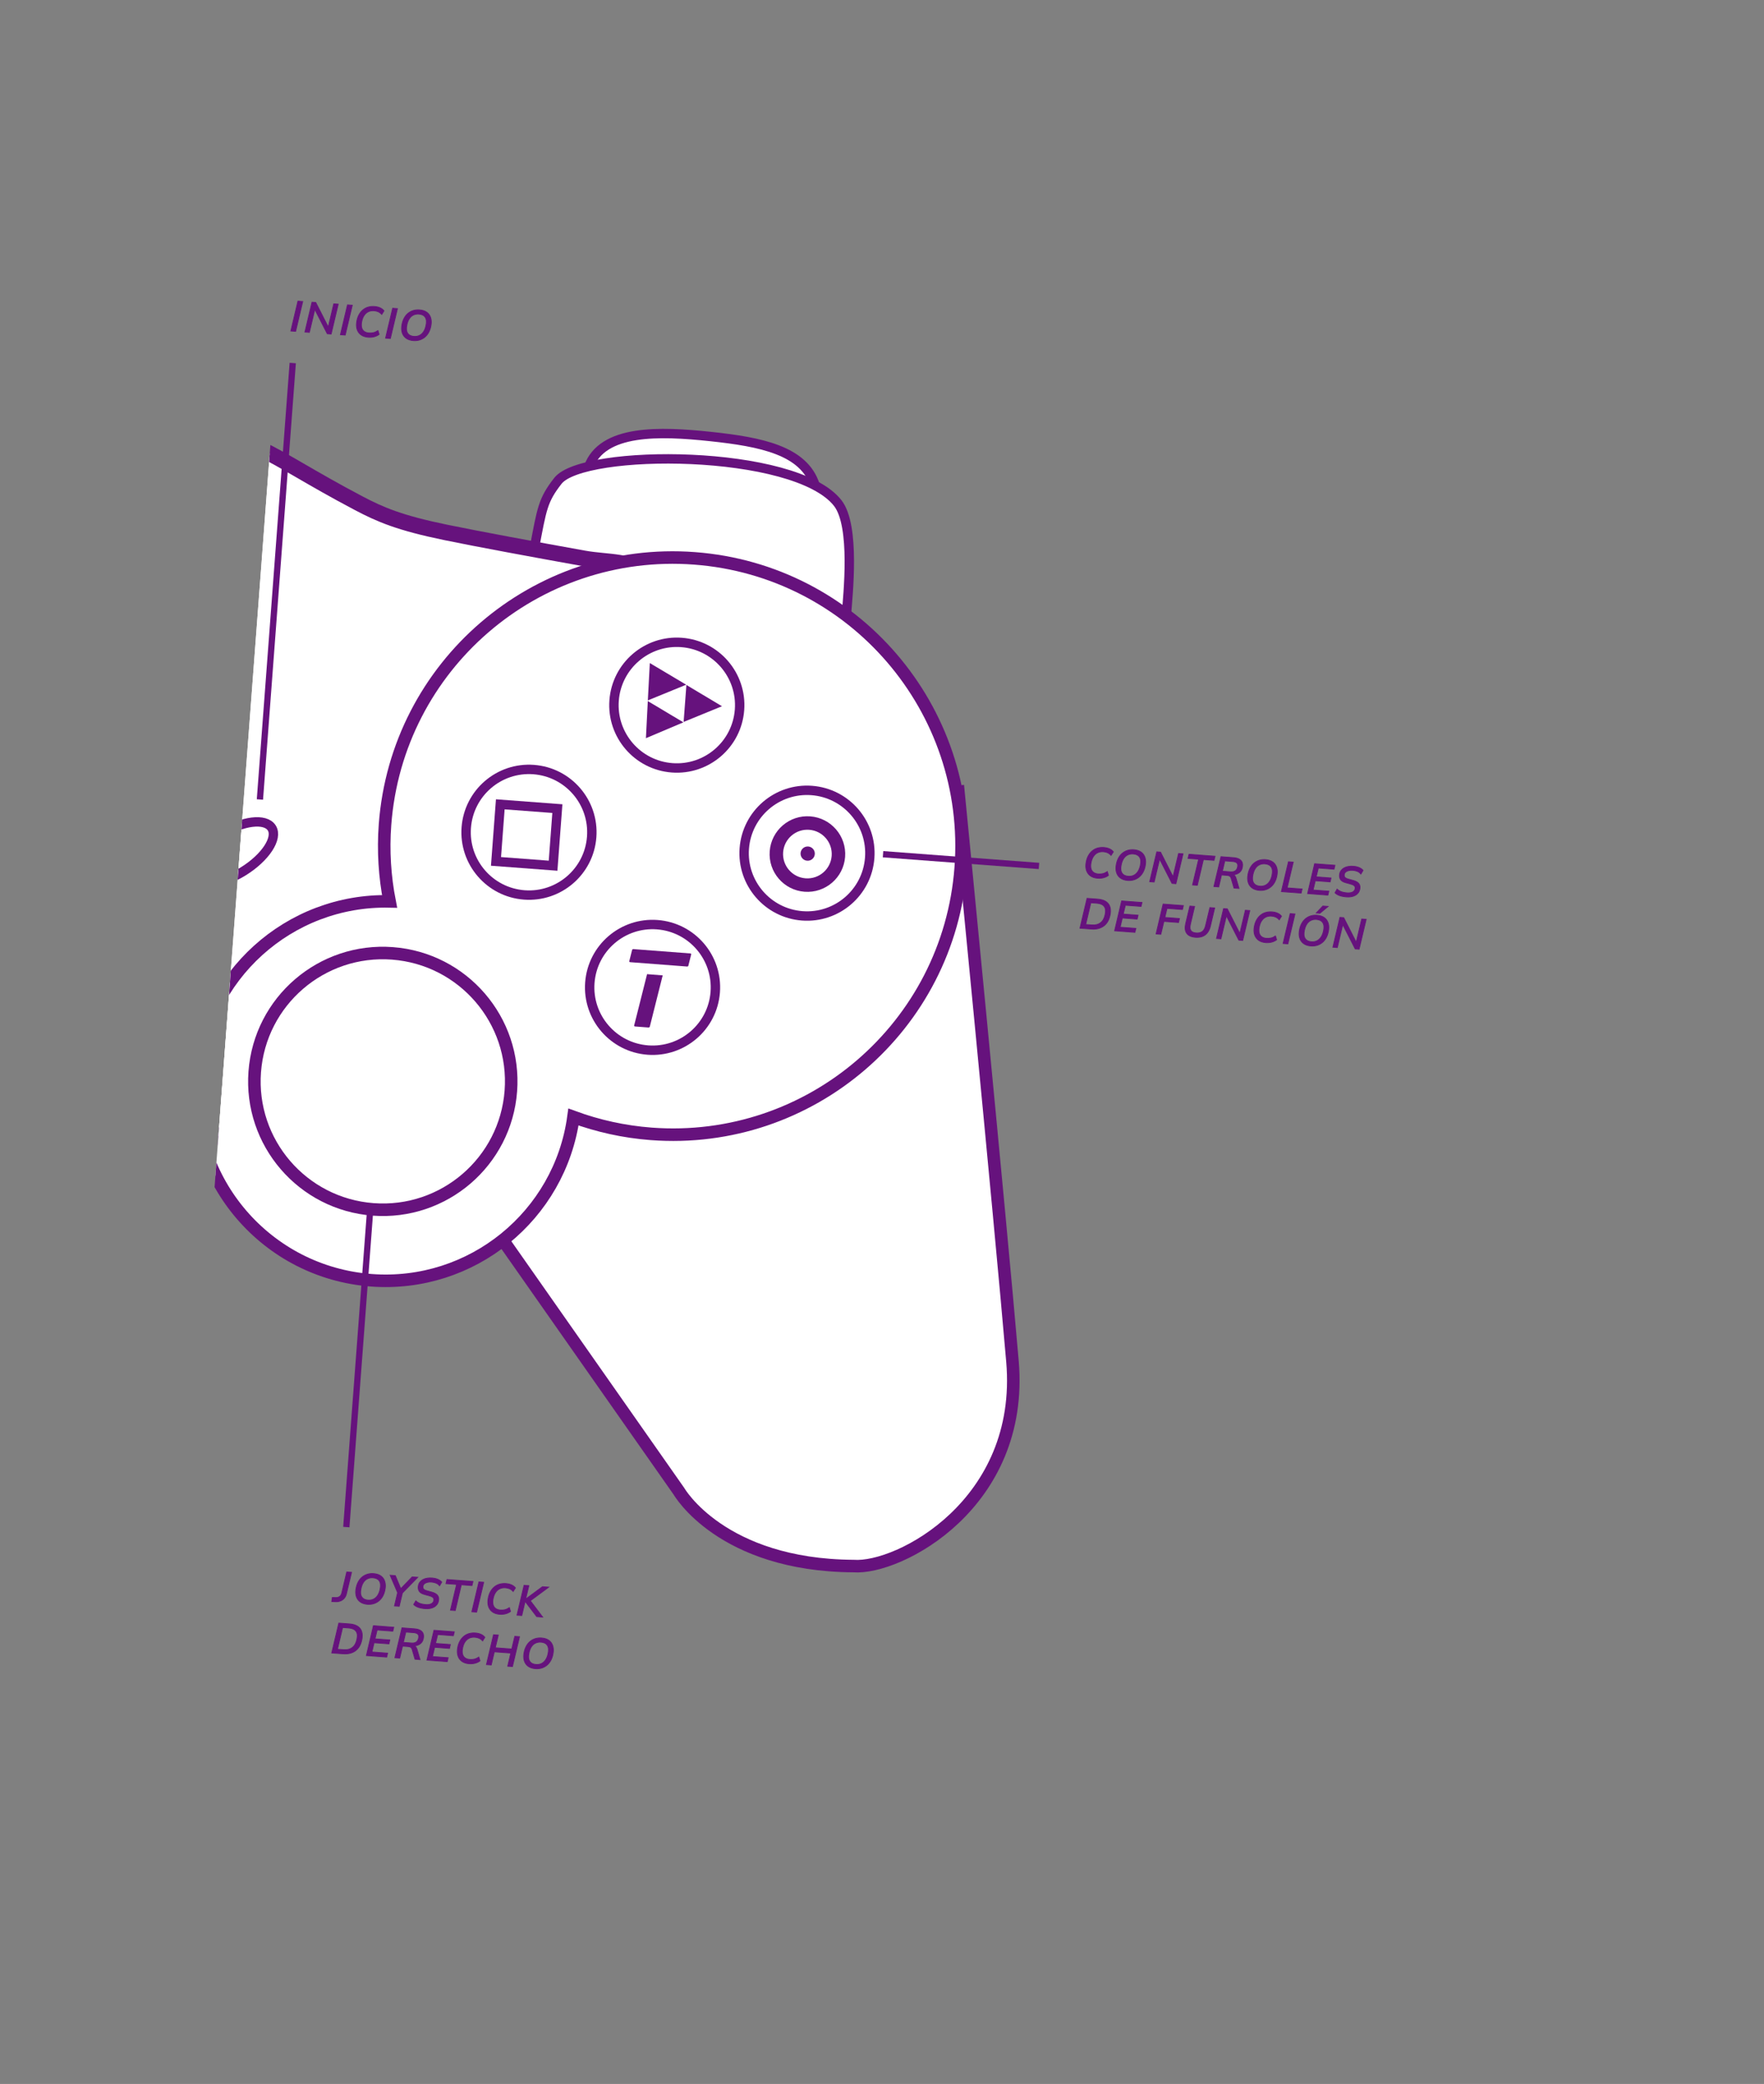 <svg width="563" height="665" viewBox="0 0 563 665" fill="none" xmlns="http://www.w3.org/2000/svg">
<rect x="0" y="0" width="563" height="665" fill="#808080" stroke="none"/>
<g clip-path="url(#clip0_295_830)">
<g clip-path="url(#clip1_295_830)">
<path d="M147.313 376.913L216.725 475.92C216.725 475.92 230.23 499.476 272.403 499.74C286.871 500.829 327.006 479.853 323.144 434.482C319.283 389.111 305.691 250.665 305.691 250.665" fill="white"/>
<path d="M147.313 376.913L216.725 475.92C216.725 475.92 230.23 499.476 272.403 499.74C286.871 500.829 327.006 479.853 323.144 434.482C319.283 389.111 305.691 250.665 305.691 250.665" stroke="#66127D" stroke-width="4" stroke-miterlimit="10"/>
<path d="M187.843 149.092C192.217 136.878 210.669 137.585 226.772 139.296C242.875 141.008 256.629 143.724 260.154 154.896" fill="white"/>
<path d="M187.843 149.092C192.217 136.878 210.669 137.585 226.772 139.296C242.875 141.008 256.629 143.724 260.154 154.896" stroke="#66127D" stroke-width="3" stroke-miterlimit="10"/>
<path d="M170.563 174.816C172.962 162.272 173.227 159.625 178.057 153.444C186.109 143.139 253.762 143.143 267.367 160.527C273.079 167.823 270.608 189.974 270.127 196.363" fill="white"/>
<path d="M170.563 174.816C172.962 162.272 173.227 159.625 178.057 153.444C186.109 143.139 253.762 143.143 267.367 160.527C273.079 167.823 270.608 189.974 270.127 196.363" stroke="#66127D" stroke-width="3" stroke-miterlimit="10"/>
<path d="M-119.778 150.065C-119.778 150.065 -73.901 158.037 -42.412 156.371C-13.2 154.824 9.479 134.145 51.22 136.43C81.749 138.102 83.094 144.062 114.467 160.573C121.383 164.214 127.499 166.859 142.289 169.9C153.034 172.108 170.206 175.276 186.313 178.174C202.187 181.03 214.004 173.912 233.813 228.412C247.45 265.932 136.436 337.975 65.313 364.21C43.313 348.912 8.313 359.412 8.313 359.412" fill="white"/>
<path d="M-119.778 150.065C-119.778 150.065 -73.901 158.037 -42.412 156.371C-13.2 154.824 9.479 134.145 51.22 136.43C81.749 138.102 83.094 144.062 114.467 160.573C121.383 164.214 127.499 166.859 142.289 169.9C153.034 172.108 170.206 175.276 186.313 178.174C202.187 181.03 214.004 173.912 233.813 228.412C247.45 265.932 136.436 337.975 65.313 364.21C43.313 348.912 8.313 359.412 8.313 359.412" fill="white"/>
<path d="M8.313 359.412C43.113 351.012 62.48 360.579 67.813 366.412M8.313 359.412C-26.487 367.812 -84.853 276.912 -109.687 230.412L-119.778 150.065C-119.778 150.065 -73.901 158.037 -42.412 156.371C-13.2 154.824 9.479 134.145 51.22 136.43C81.749 138.102 83.094 144.062 114.467 160.573C121.383 164.214 127.499 166.859 142.289 169.9C153.034 172.108 170.206 175.276 186.313 178.174C202.187 181.03 214.004 173.912 233.813 228.412C247.45 265.932 136.436 337.975 65.313 364.21C43.313 348.912 8.313 359.412 8.313 359.412Z" stroke="#66127D" stroke-width="5" stroke-miterlimit="10"/>
<path d="M124.338 287.643C122.797 279.738 122.254 271.505 122.887 263.087C126.702 212.374 170.927 174.358 221.665 178.175C272.403 181.992 310.442 226.197 306.627 276.909C302.812 327.622 258.587 365.638 207.849 361.821C199.148 361.167 190.835 359.299 183.029 356.441C178.721 387.896 150.594 410.956 118.492 408.541C85.132 406.032 60.123 376.968 62.631 343.625C65.058 311.367 92.354 286.925 124.338 287.643Z" fill="white" stroke="#66127D" stroke-width="4" stroke-miterlimit="10"/>
<path d="M167.323 285.578C178.376 286.409 188.01 278.127 188.841 267.08C189.672 256.033 181.385 246.403 170.333 245.572C159.28 244.74 149.646 253.022 148.815 264.069C147.983 275.116 156.27 284.746 167.323 285.578Z" fill="white" stroke="#66127D" stroke-width="3" stroke-miterlimit="10"/>
<path d="M214.507 245.016C225.56 245.848 235.194 237.566 236.025 226.519C236.856 215.472 228.57 205.842 217.517 205.01C206.464 204.179 196.83 212.461 195.999 223.508C195.168 234.555 203.454 244.185 214.507 245.016Z" fill="white" stroke="#66127D" stroke-width="3" stroke-miterlimit="10"/>
<path d="M256.058 292.253C267.111 293.084 276.745 284.803 277.576 273.755C278.407 262.708 270.12 253.078 259.067 252.247C248.014 251.415 238.38 259.697 237.549 270.744C236.718 281.792 245.005 291.421 256.058 292.253Z" fill="white" stroke="#66127D" stroke-width="3" stroke-miterlimit="10"/>
<path d="M206.763 335.079C217.816 335.911 227.45 327.629 228.281 316.582C229.112 305.535 220.826 295.905 209.773 295.073C198.72 294.242 189.086 302.524 188.255 313.571C187.424 324.618 195.71 334.248 206.763 335.079Z" fill="white" stroke="#66127D" stroke-width="3" stroke-miterlimit="10"/>
<path d="M55.994 195.975L47.931 195.322L41.152 221.907L49.329 222.564L55.994 195.975Z" fill="white" stroke="#66127D" stroke-width="3" stroke-miterlimit="10"/>
<path d="M62.962 197.443L60.743 205.487C67.407 208.958 69.135 216.245 67.069 224.348C64.349 235.033 53.304 242.977 41.999 242.071C30.686 241.159 23.723 231.767 26.454 221.086C26.478 220.967 26.515 220.848 26.546 220.736L19.446 220.161C19.419 220.253 19.388 220.35 19.365 220.444C15.586 235.288 25.086 248.326 40.593 249.572C56.106 250.825 71.408 239.775 75.19 224.937C78.368 212.478 74.136 201.445 62.962 197.443Z" fill="white" stroke="#66127D" stroke-width="3" stroke-miterlimit="10"/>
<path d="M257.611 274.66C258.864 274.754 259.957 273.815 260.051 272.562C260.146 271.309 259.206 270.217 257.952 270.122C256.698 270.028 255.606 270.967 255.511 272.22C255.417 273.474 256.357 274.566 257.611 274.66Z" fill="#66127D"/>
<path d="M258.596 260.505C251.949 260.005 246.158 264.986 245.658 271.629C245.158 278.271 250.141 284.06 256.786 284.56C263.431 285.06 269.225 280.08 269.725 273.44C270.225 266.797 265.241 261.005 258.596 260.505ZM257.108 280.276C252.83 279.955 249.623 276.229 249.945 271.952C250.267 267.674 253.995 264.468 258.273 264.789C262.554 265.112 265.758 268.841 265.437 273.117C265.115 277.393 261.389 280.599 257.108 280.276Z" fill="#66127D"/>
<path d="M177.892 258.034L159.673 256.664L158.302 274.879L176.522 276.25L177.892 258.034Z" stroke="#66127D" stroke-width="3" stroke-miterlimit="10"/>
<path d="M200.835 306.737L201.748 303.108C201.778 302.986 201.982 302.846 202.177 302.864L220.313 304.248C220.542 304.266 220.636 304.428 220.606 304.551L219.689 308.179C219.654 308.332 219.492 308.44 219.262 308.424L201.126 307.038C200.93 307.023 200.794 306.891 200.835 306.737Z" fill="#66127D"/>
<path d="M211.508 311.245L207.382 327.641C207.351 327.764 207.15 327.901 206.916 327.884L202.688 327.555C202.458 327.538 202.362 327.375 202.392 327.251L206.521 310.858L211.508 311.245Z" fill="#66127D"/>
<path d="M207.396 211.587L206.764 223.5L219.005 218.497L207.396 211.587Z" fill="#66127D"/>
<path d="M206.753 223.715L206.152 235.562L218.108 230.501L206.753 223.715Z" fill="#66127D"/>
<path d="M219.073 218.579L218.186 230.373L230.424 225.363L219.073 218.579Z" fill="#66127D"/>
<path d="M5.942 358.543C5.942 358.543 47.969 351.495 64.517 364.411" stroke="#66127D" stroke-width="3.44" stroke-miterlimit="10"/>
<path d="M54.398 297.951C54.111 301.772 47.197 304.362 38.955 303.742C30.712 303.122 24.266 299.525 24.553 295.706C24.84 291.891 31.753 289.298 39.995 289.918C48.237 290.538 54.685 294.137 54.398 297.951Z" fill="white" stroke="#66127D" stroke-width="3" stroke-miterlimit="10"/>
<path d="M86.742 264.214C88.769 267.462 84.724 273.638 77.711 278.007C70.695 282.375 63.37 283.283 61.343 280.031C59.316 276.786 63.359 270.61 70.374 266.241C77.39 261.874 84.715 260.965 86.742 264.214Z" fill="white" stroke="#66127D" stroke-width="3" stroke-miterlimit="10"/>
<path d="M56.687 328.598L42.17 327.506L41.516 336.211L56.032 337.304L56.687 328.598Z" fill="white" stroke="#66127D" stroke-width="3" stroke-miterlimit="10"/>
<path d="M92.826 105.622L95.085 96.094L96.618 96.209L94.359 105.737L92.826 105.622Z" fill="#66127D" stroke="#66127D" stroke-width="0.25" stroke-miterlimit="10"/>
<path d="M97.317 105.96L99.576 96.432L100.779 96.522L104.76 104.36L104.773 104.361L106.527 96.955L107.951 97.062L105.69 106.59L104.448 106.496L100.475 98.729L98.74 106.067L97.317 105.96Z" fill="#66127D" stroke="#66127D" stroke-width="0.25" stroke-miterlimit="10"/>
<path d="M108.646 106.812L110.905 97.284L112.439 97.399L110.18 106.927L108.646 106.812Z" fill="#66127D" stroke="#66127D" stroke-width="0.25" stroke-miterlimit="10"/>
<path d="M117.546 107.618C116.587 107.546 115.802 107.283 115.189 106.83C114.577 106.377 114.158 105.764 113.932 104.995C113.706 104.226 113.699 103.327 113.915 102.297C114.073 101.53 114.323 100.857 114.667 100.276C115.007 99.697 115.422 99.212 115.909 98.822C116.397 98.433 116.949 98.153 117.563 97.982C118.176 97.813 118.834 97.755 119.537 97.808C120.195 97.858 120.783 97.999 121.301 98.23C121.82 98.461 122.24 98.782 122.558 99.19L121.838 100.334C121.499 99.951 121.13 99.669 120.73 99.487C120.331 99.306 119.875 99.196 119.366 99.158C118.719 99.109 118.128 99.207 117.596 99.451C117.063 99.694 116.617 100.078 116.251 100.602C115.886 101.124 115.623 101.779 115.463 102.565C115.305 103.333 115.293 103.982 115.427 104.516C115.56 105.048 115.826 105.46 116.228 105.752C116.627 106.044 117.143 106.214 117.772 106.261C118.274 106.299 118.756 106.261 119.212 106.148C119.67 106.036 120.145 105.82 120.636 105.499L121.001 106.709C120.688 106.943 120.347 107.132 119.973 107.277C119.599 107.424 119.208 107.525 118.8 107.582C118.392 107.638 117.976 107.651 117.546 107.618Z" fill="#66127D" stroke="#66127D" stroke-width="0.25" stroke-miterlimit="10"/>
<path d="M123.059 107.897L125.318 98.368L126.851 98.484L124.592 108.012L123.059 107.897Z" fill="#66127D" stroke="#66127D" stroke-width="0.25" stroke-miterlimit="10"/>
<path d="M131.93 108.687C130.972 108.615 130.187 108.352 129.576 107.898C128.962 107.444 128.547 106.833 128.33 106.063C128.113 105.295 128.112 104.411 128.324 103.409C128.48 102.65 128.728 101.976 129.066 101.388C129.403 100.798 129.816 100.312 130.306 99.927C130.79 99.542 131.335 99.26 131.937 99.08C132.537 98.901 133.185 98.836 133.878 98.888C134.854 98.962 135.643 99.223 136.248 99.673C136.852 100.121 137.266 100.73 137.486 101.5C137.707 102.268 137.712 103.148 137.501 104.14C137.342 104.918 137.09 105.6 136.748 106.189C136.405 106.779 135.99 107.265 135.503 107.65C135.017 108.035 134.47 108.317 133.871 108.497C133.271 108.676 132.624 108.739 131.93 108.687ZM132.1 107.352C132.756 107.401 133.345 107.299 133.865 107.044C134.383 106.789 134.822 106.393 135.179 105.857C135.535 105.32 135.794 104.663 135.955 103.886C136.205 102.75 136.128 101.872 135.725 101.255C135.32 100.637 134.652 100.293 133.71 100.222C133.064 100.174 132.477 100.275 131.955 100.524C131.43 100.773 130.994 101.162 130.643 101.692C130.289 102.22 130.034 102.882 129.873 103.675C129.621 104.813 129.698 105.692 130.101 106.313C130.503 106.937 131.171 107.282 132.1 107.352Z" fill="#66127D" stroke="#66127D" stroke-width="0.25" stroke-miterlimit="10"/>
<path d="M350.325 280.249C349.367 280.177 348.583 279.912 347.971 279.46C347.359 279.005 346.938 278.394 346.712 277.625C346.486 276.856 346.48 275.957 346.695 274.927C346.852 274.16 347.102 273.483 347.446 272.904C347.787 272.326 348.202 271.84 348.691 271.452C349.177 271.063 349.729 270.784 350.343 270.612C350.957 270.445 351.616 270.385 352.317 270.438C352.976 270.487 353.562 270.629 354.081 270.86C354.602 271.09 355.02 271.413 355.339 271.821L354.617 272.962C354.278 272.581 353.91 272.297 353.511 272.117C353.113 271.936 352.655 271.826 352.146 271.788C351.498 271.739 350.907 271.837 350.377 272.082C349.843 272.326 349.395 272.711 349.03 273.233C348.665 273.754 348.403 274.409 348.242 275.196C348.086 275.961 348.073 276.612 348.209 277.145C348.339 277.679 348.608 278.092 349.008 278.382C349.408 278.674 349.922 278.843 350.553 278.891C351.055 278.929 351.535 278.891 351.991 278.781C352.451 278.667 352.925 278.451 353.416 278.131L353.779 279.34C353.469 279.573 353.126 279.764 352.753 279.909C352.38 280.055 351.988 280.156 351.581 280.212C351.173 280.27 350.755 280.282 350.325 280.249Z" fill="#66127D" stroke="#66127D" stroke-width="0.25" stroke-miterlimit="10"/>
<path d="M359.923 280.957C358.964 280.885 358.18 280.621 357.567 280.167C356.954 279.713 356.538 279.1 356.321 278.333C356.104 277.563 356.102 276.681 356.316 275.677C356.472 274.92 356.719 274.245 357.059 273.656C357.395 273.067 357.809 272.58 358.296 272.195C358.782 271.811 359.327 271.527 359.928 271.348C360.53 271.169 361.176 271.106 361.869 271.158C362.844 271.231 363.635 271.494 364.238 271.941C364.843 272.389 365.256 272.999 365.477 273.768C365.7 274.536 365.704 275.418 365.492 276.41C365.334 277.186 365.083 277.868 364.739 278.457C364.397 279.045 363.982 279.532 363.494 279.917C363.008 280.302 362.461 280.584 361.861 280.764C361.265 280.944 360.614 281.009 359.923 280.957ZM360.092 279.621C360.747 279.671 361.337 279.568 361.856 279.314C362.374 279.06 362.813 278.663 363.171 278.126C363.527 277.59 363.784 276.933 363.945 276.155C364.194 275.019 364.12 274.14 363.715 273.525C363.312 272.908 362.642 272.563 361.7 272.492C361.054 272.443 360.467 272.544 359.943 272.794C359.421 273.043 358.984 273.432 358.632 273.961C358.279 274.488 358.024 275.151 357.863 275.945C357.611 277.081 357.688 277.962 358.089 278.584C358.493 279.206 359.161 279.552 360.092 279.621Z" fill="#66127D" stroke="#66127D" stroke-width="0.25" stroke-miterlimit="10"/>
<path d="M366.937 281.359L369.195 271.833L370.4 271.923L374.38 279.758L374.395 279.76L376.149 272.356L377.573 272.463L375.313 281.99L374.068 281.896L370.099 274.127L368.362 281.467L366.937 281.359Z" fill="#66127D" stroke="#66127D" stroke-width="0.25" stroke-miterlimit="10"/>
<path d="M380.611 282.388L382.563 274.172L379.169 273.916L379.487 272.607L387.793 273.232L387.475 274.541L384.082 274.286L382.141 282.503L380.611 282.388Z" fill="#66127D" stroke="#66127D" stroke-width="0.25" stroke-miterlimit="10"/>
<path d="M387.426 282.901L389.684 273.374L393.667 273.674C394.406 273.729 395.009 273.884 395.477 274.14C395.945 274.396 396.264 274.743 396.439 275.181C396.612 275.621 396.633 276.157 396.502 276.79C396.413 277.269 396.232 277.675 395.964 278.008C395.695 278.34 395.361 278.602 394.962 278.793C394.562 278.984 394.122 279.106 393.64 279.158L393.625 279.186L393.731 279.223C393.919 279.291 394.072 279.409 394.193 279.575C394.315 279.741 394.422 279.984 394.519 280.301L395.447 283.506L393.846 283.385L392.96 280.348C392.893 280.106 392.805 279.911 392.687 279.772C392.569 279.626 392.418 279.526 392.235 279.461C392.052 279.398 391.824 279.353 391.549 279.333L389.865 279.206L388.973 283.019L387.426 282.901ZM390.133 278.016L392.693 278.209C393.358 278.259 393.88 278.153 394.252 277.891C394.624 277.63 394.868 277.216 394.986 276.645C395.1 276.085 395.026 275.666 394.763 275.391C394.5 275.113 394.029 274.95 393.354 274.899L390.917 274.716L390.133 278.016Z" fill="#66127D" stroke="#66127D" stroke-width="0.25" stroke-miterlimit="10"/>
<path d="M401.95 284.119C400.992 284.047 400.207 283.783 399.594 283.329C398.981 282.875 398.567 282.262 398.35 281.495C398.133 280.725 398.132 279.843 398.345 278.839C398.5 278.082 398.748 277.407 399.086 276.818C399.423 276.229 399.835 275.742 400.326 275.357C400.81 274.973 401.356 274.689 401.956 274.51C402.557 274.331 403.205 274.268 403.899 274.32C404.874 274.393 405.663 274.656 406.267 275.103C406.87 275.551 407.284 276.161 407.506 276.93C407.728 277.698 407.731 278.58 407.52 279.572C407.361 280.348 407.11 281.03 406.768 281.619C406.425 282.207 406.009 282.694 405.521 283.079C405.036 283.464 404.491 283.746 403.889 283.926C403.289 284.106 402.641 284.171 401.95 284.119ZM402.12 282.784C402.774 282.833 403.364 282.73 403.882 282.475C404.402 282.222 404.84 281.825 405.197 281.287C405.553 280.751 405.811 280.095 405.972 279.317C406.222 278.181 406.147 277.302 405.742 276.687C405.339 276.07 404.669 275.725 403.727 275.654C403.081 275.605 402.494 275.706 401.972 275.956C401.447 276.205 401.01 276.594 400.659 277.123C400.306 277.65 400.05 278.313 399.888 279.107C399.639 280.242 399.715 281.124 400.118 281.746C400.52 282.368 401.188 282.713 402.12 282.784Z" fill="#66127D" stroke="#66127D" stroke-width="0.25" stroke-miterlimit="10"/>
<path d="M408.966 284.522L411.223 274.995L412.759 275.11L410.805 283.326L415.582 283.686L415.275 284.996L408.966 284.522Z" fill="#66127D" stroke="#66127D" stroke-width="0.25" stroke-miterlimit="10"/>
<path d="M417.328 285.15L419.571 275.622L426.073 276.112L425.772 277.367L420.762 276.99L420.082 279.816L424.818 280.172L424.531 281.414L419.795 281.058L419.091 284.005L424.117 284.383L423.813 285.638L417.328 285.15Z" fill="#66127D" stroke="#66127D" stroke-width="0.25" stroke-miterlimit="10"/>
<path d="M429.732 286.209C429.22 286.17 428.734 286.099 428.267 285.994C427.804 285.892 427.386 285.744 427.013 285.558C426.643 285.37 426.327 285.151 426.073 284.902L426.75 283.729C427.026 283.988 427.33 284.201 427.667 284.368C428.003 284.537 428.363 284.663 428.753 284.746C429.14 284.832 429.549 284.889 429.979 284.921C430.445 284.956 430.854 284.929 431.212 284.835C431.568 284.743 431.853 284.6 432.07 284.397C432.286 284.198 432.422 283.968 432.478 283.707C432.548 283.4 432.541 283.148 432.454 282.948C432.367 282.748 432.207 282.582 431.969 282.451C431.732 282.318 431.414 282.196 431.018 282.082L429.494 281.667C428.648 281.439 428.083 281.075 427.794 280.583C427.505 280.089 427.432 279.503 427.576 278.826C427.662 278.392 427.836 278.015 428.094 277.696C428.351 277.378 428.677 277.113 429.069 276.91C429.461 276.705 429.901 276.565 430.388 276.487C430.874 276.409 431.389 276.389 431.927 276.43C432.61 276.481 433.217 276.617 433.746 276.836C434.275 277.054 434.707 277.354 435.036 277.738L434.342 278.911C434.031 278.521 433.654 278.235 433.208 278.055C432.763 277.876 432.266 277.764 431.72 277.723C431.271 277.689 430.857 277.719 430.472 277.809C430.09 277.897 429.775 278.042 429.526 278.239C429.278 278.435 429.123 278.684 429.065 278.982C428.979 279.378 429.032 279.698 429.219 279.934C429.409 280.174 429.773 280.37 430.31 280.521L431.836 280.938C432.734 281.177 433.36 281.53 433.709 281.992C434.061 282.455 434.152 283.048 433.989 283.767C433.9 284.211 433.731 284.596 433.483 284.917C433.234 285.245 432.92 285.511 432.543 285.716C432.165 285.922 431.738 286.066 431.263 286.148C430.789 286.23 430.281 286.25 429.732 286.209Z" fill="#66127D" stroke="#66127D" stroke-width="0.25" stroke-miterlimit="10"/>
<path d="M344.682 296.193L346.94 286.665L350.335 286.921C351.94 287.041 353.078 287.541 353.752 288.422C354.424 289.302 354.597 290.525 354.268 292.085C354.11 292.851 353.86 293.523 353.518 294.092C353.176 294.663 352.753 295.134 352.249 295.505C351.743 295.872 351.162 296.141 350.502 296.31C349.844 296.474 349.111 296.527 348.311 296.466L344.682 296.193ZM346.517 295.01L348.501 295.159C349.077 295.202 349.598 295.161 350.059 295.038C350.523 294.912 350.932 294.709 351.288 294.429C351.642 294.147 351.943 293.789 352.181 293.355C352.42 292.917 352.6 292.407 352.717 291.819C352.966 290.693 352.865 289.833 352.406 289.237C351.953 288.645 351.183 288.306 350.096 288.224L348.152 288.078L346.517 295.01Z" fill="#66127D" stroke="#66127D" stroke-width="0.25" stroke-miterlimit="10"/>
<path d="M355.74 297.025L357.984 287.496L364.486 287.985L364.183 289.244L359.175 288.867L358.495 291.689L363.229 292.045L362.944 293.291L358.208 292.934L357.504 295.88L362.527 296.258L362.226 297.515L355.74 297.027L355.74 297.025Z" fill="#66127D" stroke="#66127D" stroke-width="0.25" stroke-miterlimit="10"/>
<path d="M368.974 298.021L371.217 288.492L377.691 288.979L377.39 290.237L372.464 289.867L371.779 292.758L376.446 293.11L376.143 294.378L371.476 294.027L370.491 298.135L368.974 298.021Z" fill="#66127D" stroke="#66127D" stroke-width="0.25" stroke-miterlimit="10"/>
<path d="M381.542 299.092C380.893 299.043 380.338 298.914 379.871 298.704C379.405 298.495 379.039 298.21 378.774 297.85C378.504 297.492 378.342 297.06 378.278 296.554C378.215 296.051 378.255 295.485 378.391 294.851L379.758 289.134L381.277 289.249L379.922 295.009C379.719 295.872 379.776 296.526 380.092 296.966C380.408 297.407 380.966 297.658 381.768 297.719C382.581 297.78 383.233 297.624 383.723 297.254C384.212 296.883 384.561 296.268 384.763 295.412L386.149 289.615L387.681 289.73L386.31 295.542C386.107 296.38 385.793 297.073 385.366 297.623C384.94 298.173 384.41 298.57 383.773 298.818C383.132 299.065 382.39 299.156 381.542 299.092Z" fill="#66127D" stroke="#66127D" stroke-width="0.25" stroke-miterlimit="10"/>
<path d="M388.256 299.472L390.515 289.943L391.717 290.034L395.698 297.874L395.712 297.875L397.467 290.466L398.889 290.573L396.631 300.102L395.386 300.008L391.415 292.24L389.68 299.579L388.256 299.472Z" fill="#66127D" stroke="#66127D" stroke-width="0.25" stroke-miterlimit="10"/>
<path d="M403.998 300.794C403.039 300.722 402.254 300.458 401.644 300.006C401.03 299.551 400.608 298.938 400.384 298.169C400.156 297.402 400.151 296.503 400.368 295.472C400.523 294.706 400.775 294.031 401.118 293.45C401.459 292.871 401.873 292.386 402.361 291.996C402.848 291.61 403.402 291.327 404.014 291.158C404.629 290.991 405.287 290.933 405.99 290.985C406.647 291.035 407.236 291.172 407.754 291.405C408.272 291.637 408.69 291.958 409.01 292.369L408.29 293.51C407.95 293.127 407.583 292.843 407.182 292.662C406.784 292.48 406.328 292.371 405.818 292.332C405.171 292.283 404.581 292.383 404.048 292.628C403.515 292.87 403.067 293.255 402.701 293.779C402.339 294.3 402.074 294.956 401.915 295.741C401.757 296.509 401.744 297.158 401.879 297.693C402.012 298.225 402.279 298.636 402.679 298.928C403.079 299.22 403.596 299.39 404.224 299.437C404.727 299.475 405.207 299.437 405.664 299.326C406.12 299.214 406.596 298.999 407.088 298.675L407.452 299.886C407.139 300.119 406.796 300.309 406.423 300.453C406.049 300.602 405.659 300.701 405.252 300.759C404.845 300.814 404.426 300.826 403.998 300.794Z" fill="#66127D" stroke="#66127D" stroke-width="0.25" stroke-miterlimit="10"/>
<path d="M409.51 301.071L411.769 291.543L413.302 291.658L411.044 301.186L409.51 301.071Z" fill="#66127D" stroke="#66127D" stroke-width="0.25" stroke-miterlimit="10"/>
<path d="M418.381 301.863C417.425 301.791 416.639 301.526 416.027 301.074C415.415 300.619 414.999 300.006 414.783 299.239C414.564 298.471 414.564 297.587 414.776 296.585C414.932 295.825 415.18 295.154 415.519 294.563C415.854 293.976 416.269 293.486 416.756 293.103C417.243 292.716 417.787 292.433 418.39 292.256C418.989 292.077 419.637 292.014 420.329 292.066C421.304 292.139 422.096 292.401 422.7 292.849C423.303 293.297 423.716 293.906 423.939 294.674C424.159 295.444 424.164 296.324 423.952 297.316C423.794 298.094 423.543 298.776 423.202 299.362C422.859 299.953 422.445 300.438 421.957 300.825C421.467 301.208 420.923 301.492 420.324 301.672C419.724 301.852 419.076 301.915 418.381 301.863ZM418.552 300.528C419.208 300.577 419.797 300.473 420.316 300.219C420.836 299.965 421.273 299.568 421.629 299.03C421.987 298.494 422.243 297.836 422.406 297.059C422.656 295.923 422.58 295.046 422.176 294.428C421.772 293.812 421.101 293.469 420.162 293.398C419.515 293.35 418.928 293.449 418.408 293.7C417.883 293.947 417.444 294.338 417.095 294.865C416.741 295.393 416.486 296.056 416.326 296.848C416.074 297.987 416.149 298.865 416.554 299.488C416.955 300.113 417.623 300.458 418.552 300.528ZM420.083 291.345L422.203 289.122L423.887 289.249L421.247 291.432L420.083 291.345Z" fill="#66127D" stroke="#66127D" stroke-width="0.25" stroke-miterlimit="10"/>
<path d="M425.4 302.266L427.658 292.738L428.862 292.828L432.842 300.668L432.857 300.669L434.61 293.261L436.033 293.368L433.776 302.896L432.53 302.803L428.559 295.035L426.823 302.373L425.4 302.266Z" fill="#66127D" stroke="#66127D" stroke-width="0.25" stroke-miterlimit="10"/>
<path d="M105.884 511.071L106.065 509.764L107.246 509.799C107.548 509.803 107.825 509.751 108.077 509.642C108.328 509.532 108.541 509.369 108.713 509.152C108.883 508.936 109.007 508.672 109.075 508.356L110.669 501.627L112.202 501.742L110.571 508.592C110.449 509.115 110.228 509.57 109.909 509.96C109.593 510.35 109.203 510.643 108.743 510.842C108.283 511.041 107.764 511.132 107.187 511.118L105.884 511.071Z" fill="#66127D" stroke="#66127D" stroke-width="0.25" stroke-miterlimit="10"/>
<path d="M117.282 511.944C116.326 511.872 115.54 511.606 114.929 511.152C114.316 510.7 113.901 510.087 113.684 509.32C113.466 508.551 113.463 507.666 113.675 506.666C113.834 505.906 114.081 505.233 114.421 504.642C114.756 504.054 115.17 503.567 115.657 503.182C116.143 502.797 116.689 502.515 117.291 502.337C117.89 502.156 118.537 502.093 119.231 502.145C120.206 502.219 120.996 502.48 121.601 502.929C122.206 503.377 122.618 503.985 122.84 504.752C123.06 505.524 123.066 506.404 122.855 507.396C122.693 508.173 122.444 508.855 122.102 509.442C121.759 510.033 121.342 510.519 120.855 510.904C120.368 511.289 119.823 511.572 119.223 511.751C118.623 511.933 117.977 511.996 117.282 511.944ZM117.453 510.607C118.108 510.657 118.696 510.554 119.216 510.299C119.736 510.045 120.173 509.65 120.53 509.111C120.888 508.574 121.144 507.917 121.306 507.14C121.556 506.002 121.481 505.125 121.077 504.509C120.671 503.893 120.001 503.55 119.061 503.479C118.414 503.43 117.829 503.53 117.306 503.779C116.784 504.028 116.345 504.416 115.994 504.945C115.64 505.474 115.387 506.136 115.225 506.931C114.974 508.068 115.049 508.946 115.453 509.568C115.856 510.193 116.522 510.537 117.453 510.607Z" fill="#66127D" stroke="#66127D" stroke-width="0.25" stroke-miterlimit="10"/>
<path d="M125.898 512.468L127.07 507.507L127.081 508.636L124.517 502.666L126.174 502.79L127.912 506.951L127.925 506.952L131.553 503.195L133.331 503.329L128.056 508.709L128.605 507.622L127.417 512.582L125.898 512.468Z" fill="#66127D" stroke="#66127D" stroke-width="0.25" stroke-miterlimit="10"/>
<path d="M135.688 513.329C135.179 513.291 134.691 513.219 134.224 513.114C133.762 513.011 133.343 512.864 132.971 512.678C132.601 512.489 132.287 512.27 132.028 512.021L132.709 510.849C132.983 511.108 133.288 511.322 133.625 511.488C133.959 511.656 134.322 511.782 134.711 511.867C135.099 511.95 135.508 512.009 135.938 512.042C136.403 512.077 136.813 512.048 137.171 511.956C137.524 511.863 137.811 511.717 138.026 511.517C138.243 511.319 138.381 511.088 138.436 510.825C138.507 510.518 138.498 510.267 138.411 510.067C138.326 509.868 138.162 509.703 137.925 509.571C137.687 509.438 137.372 509.315 136.976 509.204L135.452 508.787C134.608 508.558 134.04 508.196 133.751 507.702C133.464 507.208 133.389 506.622 133.531 505.945C133.621 505.512 133.792 505.136 134.052 504.813C134.31 504.497 134.635 504.232 135.026 504.027C135.418 503.824 135.856 503.684 136.345 503.604C136.831 503.528 137.345 503.509 137.886 503.55C138.569 503.602 139.176 503.736 139.705 503.955C140.235 504.175 140.664 504.475 140.993 504.859L140.298 506.029C139.99 505.638 139.609 505.355 139.166 505.175C138.72 504.996 138.225 504.884 137.678 504.843C137.23 504.81 136.814 504.838 136.432 504.928C136.048 505.019 135.733 505.162 135.483 505.359C135.235 505.555 135.081 505.804 135.021 506.102C134.937 506.499 134.991 506.818 135.178 507.055C135.367 507.293 135.73 507.49 136.269 507.638L137.791 508.057C138.693 508.298 139.315 508.649 139.667 509.113C140.019 509.576 140.11 510.166 139.945 510.889C139.858 511.332 139.69 511.715 139.441 512.039C139.19 512.363 138.876 512.631 138.501 512.837C138.122 513.041 137.696 513.185 137.222 513.268C136.747 513.346 136.238 513.37 135.688 513.329Z" fill="#66127D" stroke="#66127D" stroke-width="0.25" stroke-miterlimit="10"/>
<path d="M143.773 513.812L145.726 505.597L142.332 505.342L142.651 504.031L150.956 504.656L150.638 505.967L147.245 505.712L145.303 513.927L143.773 513.812Z" fill="#66127D" stroke="#66127D" stroke-width="0.25" stroke-miterlimit="10"/>
<path d="M150.589 514.325L152.848 504.798L154.381 504.913L152.122 514.44L150.589 514.325Z" fill="#66127D" stroke="#66127D" stroke-width="0.25" stroke-miterlimit="10"/>
<path d="M159.487 515.131C158.53 515.059 157.743 514.798 157.132 514.342C156.52 513.89 156.097 513.276 155.873 512.508C155.647 511.739 155.64 510.84 155.856 509.81C156.014 509.041 156.264 508.368 156.606 507.789C156.947 507.209 157.361 506.724 157.85 506.335C158.339 505.947 158.89 505.666 159.504 505.497C160.116 505.329 160.775 505.269 161.478 505.322C162.136 505.372 162.724 505.51 163.243 505.744C163.761 505.975 164.18 506.293 164.498 506.704L163.779 507.847C163.44 507.465 163.071 507.18 162.672 507C162.272 506.819 161.818 506.709 161.308 506.671C160.659 506.622 160.069 506.721 159.536 506.965C159.004 507.208 158.556 507.591 158.191 508.116C157.825 508.639 157.565 509.295 157.404 510.078C157.246 510.845 157.234 511.496 157.367 512.028C157.501 512.56 157.767 512.974 158.17 513.266C158.567 513.558 159.084 513.728 159.712 513.775C160.215 513.813 160.695 513.775 161.152 513.665C161.613 513.552 162.084 513.337 162.578 513.015L162.941 514.225C162.63 514.46 162.288 514.648 161.912 514.793C161.54 514.941 161.15 515.041 160.741 515.099C160.333 515.152 159.916 515.163 159.487 515.131Z" fill="#66127D" stroke="#66127D" stroke-width="0.25" stroke-miterlimit="10"/>
<path d="M165 515.409L167.258 505.882L168.793 505.998L167.786 510.212L167.855 510.217L173.13 506.324L175.114 506.473L168.804 511.142L168.893 510.336L173.199 516.025L171.31 515.882L167.651 511.082L167.583 511.077L166.532 515.523L165 515.409Z" fill="#66127D" stroke="#66127D" stroke-width="0.25" stroke-miterlimit="10"/>
<path d="M105.874 527.469L108.133 517.941L111.529 518.197C113.133 518.317 114.273 518.817 114.947 519.7C115.617 520.576 115.79 521.799 115.461 523.361C115.303 524.129 115.054 524.798 114.712 525.368C114.37 525.937 113.947 526.409 113.442 526.778C112.937 527.147 112.353 527.417 111.696 527.583C111.038 527.75 110.304 527.803 109.504 527.742L105.874 527.469ZM107.712 526.286L109.696 526.435C110.271 526.478 110.79 526.436 111.256 526.309C111.716 526.186 112.126 525.982 112.482 525.702C112.839 525.421 113.138 525.064 113.379 524.63C113.617 524.192 113.793 523.681 113.91 523.093C114.162 521.968 114.06 521.106 113.604 520.511C113.148 519.917 112.378 519.581 111.293 519.499L109.348 519.353L107.712 526.286Z" fill="#66127D" stroke="#66127D" stroke-width="0.25" stroke-miterlimit="10"/>
<path d="M116.933 528.301L119.176 518.772L125.68 519.261L125.377 520.518L120.368 520.141L119.689 522.965L124.421 523.321L124.137 524.566L119.4 524.21L118.698 527.157L123.721 527.535L123.419 528.791L116.933 528.303L116.933 528.301Z" fill="#66127D" stroke="#66127D" stroke-width="0.25" stroke-miterlimit="10"/>
<path d="M126.033 528.986L128.291 519.458L132.275 519.757C133.013 519.813 133.616 519.967 134.082 520.223C134.55 520.478 134.872 520.827 135.046 521.266C135.219 521.706 135.238 522.242 135.109 522.875C135.018 523.352 134.839 523.76 134.57 524.092C134.303 524.425 133.968 524.685 133.568 524.876C133.169 525.066 132.729 525.19 132.247 525.243L132.232 525.27L132.338 525.308C132.526 525.376 132.679 525.491 132.8 525.659C132.922 525.824 133.029 526.067 133.126 526.384L134.053 529.591L132.452 529.47L131.567 526.431C131.502 526.189 131.41 525.995 131.294 525.854C131.174 525.711 131.025 525.609 130.842 525.545C130.657 525.483 130.431 525.438 130.156 525.418L128.472 525.291L127.58 529.104L126.033 528.987L126.033 528.986ZM128.739 524.101L131.3 524.294C131.964 524.344 132.487 524.236 132.859 523.975C133.23 523.716 133.475 523.3 133.591 522.73C133.707 522.169 133.633 521.75 133.37 521.474C133.105 521.198 132.636 521.035 131.962 520.984L129.524 520.801L128.739 524.101Z" fill="#66127D" stroke="#66127D" stroke-width="0.25" stroke-miterlimit="10"/>
<path d="M136.254 529.755L138.501 520.226L145.001 520.715L144.698 521.972L139.691 521.595L139.01 524.419L143.744 524.775L143.458 526.02L138.724 525.664L138.021 528.611L143.043 528.989L142.742 530.244L136.254 529.756L136.254 529.755Z" fill="#66127D" stroke="#66127D" stroke-width="0.25" stroke-miterlimit="10"/>
<path d="M149.74 530.906C148.782 530.834 147.998 530.568 147.384 530.115C146.773 529.662 146.35 529.051 146.124 528.282C145.9 527.512 145.895 526.614 146.109 525.585C146.267 524.817 146.517 524.143 146.86 523.563C147.201 522.986 147.617 522.499 148.104 522.111C148.591 521.72 149.144 521.441 149.756 521.271C150.371 521.104 151.029 521.043 151.732 521.096C152.389 521.145 152.978 521.285 153.496 521.518C154.016 521.749 154.434 522.071 154.751 522.48L154.032 523.622C153.694 523.24 153.324 522.956 152.926 522.776C152.526 522.595 152.07 522.485 151.561 522.447C150.911 522.398 150.322 522.496 149.789 522.738C149.257 522.985 148.809 523.367 148.443 523.891C148.08 524.411 147.818 525.068 147.659 525.853C147.499 526.62 147.488 527.271 147.621 527.804C147.754 528.338 148.021 528.748 148.421 529.041C148.823 529.333 149.337 529.501 149.965 529.548C150.469 529.586 150.948 529.55 151.406 529.439C151.864 529.326 152.338 529.11 152.831 528.79L153.194 529.999C152.883 530.23 152.541 530.42 152.166 530.568C151.793 530.713 151.403 530.816 150.996 530.871C150.587 530.926 150.168 530.938 149.74 530.906Z" fill="#66127D" stroke="#66127D" stroke-width="0.25" stroke-miterlimit="10"/>
<path d="M155.251 531.184L157.508 521.656L159.042 521.771L158.077 525.813L163.333 526.208L164.299 522.167L165.817 522.281L163.559 531.809L162.039 531.695L163.029 527.504L157.773 527.109L156.783 531.299L155.251 531.184Z" fill="#66127D" stroke="#66127D" stroke-width="0.25" stroke-miterlimit="10"/>
<path d="M170.898 532.485C169.939 532.413 169.156 532.15 168.544 531.695C167.931 531.242 167.514 530.629 167.298 529.862C167.081 529.093 167.078 528.21 167.29 527.206C167.447 526.449 167.695 525.774 168.034 525.186C168.372 524.596 168.784 524.109 169.272 523.724C169.759 523.339 170.304 523.054 170.905 522.877C171.505 522.698 172.152 522.634 172.845 522.686C173.823 522.759 174.612 523.024 175.215 523.47C175.819 523.917 176.231 524.528 176.453 525.296C176.676 526.066 176.68 526.944 176.468 527.936C176.308 528.714 176.057 529.396 175.718 529.985C175.372 530.573 174.957 531.061 174.47 531.445C173.984 531.831 173.439 532.113 172.836 532.293C172.239 532.471 171.591 532.537 170.898 532.485ZM171.067 531.149C171.723 531.199 172.311 531.095 172.832 530.841C173.349 530.587 173.787 530.189 174.145 529.653C174.503 529.116 174.76 528.459 174.92 527.682C175.17 526.546 175.094 525.667 174.69 525.052C174.286 524.434 173.616 524.09 172.676 524.02C172.031 523.971 171.443 524.071 170.922 524.322C170.397 524.571 169.959 524.958 169.609 525.487C169.255 526.016 169 526.679 168.838 527.471C168.588 528.608 168.665 529.488 169.068 530.109C169.469 530.734 170.137 531.079 171.067 531.149Z" fill="#66127D" stroke="#66127D" stroke-width="0.25" stroke-miterlimit="10"/>
<path d="M281.832 272.586L331.599 276.33" stroke="#66127D" stroke-width="2" stroke-miterlimit="10"/>
<path d="M119.138 372.895L110.531 487.3" stroke="#66127D" stroke-width="2" stroke-miterlimit="10"/>
<path d="M82.955 255.122L93.433 115.846" stroke="#66127D" stroke-width="2" stroke-miterlimit="10"/>
<path d="M119.102 385.926C141.674 387.624 161.349 370.712 163.046 348.15C164.744 325.589 147.821 305.923 125.248 304.225C102.676 302.527 83.001 319.44 81.304 342.001C79.606 364.562 96.529 384.228 119.102 385.926Z" fill="white" stroke="#66127D" stroke-width="4" stroke-miterlimit="10"/>
</g>
</g>
<defs>
<clipPath id="clip0_295_830">
<rect width="563" height="665" fill="white"/>
</clipPath>
<clipPath id="clip1_295_830">
<rect width="396.075" height="596" fill="white" transform="matrix(-0.997 -0.075 -0.075 0.997 493.67 5.713)"/>
</clipPath>
</defs>
</svg>
